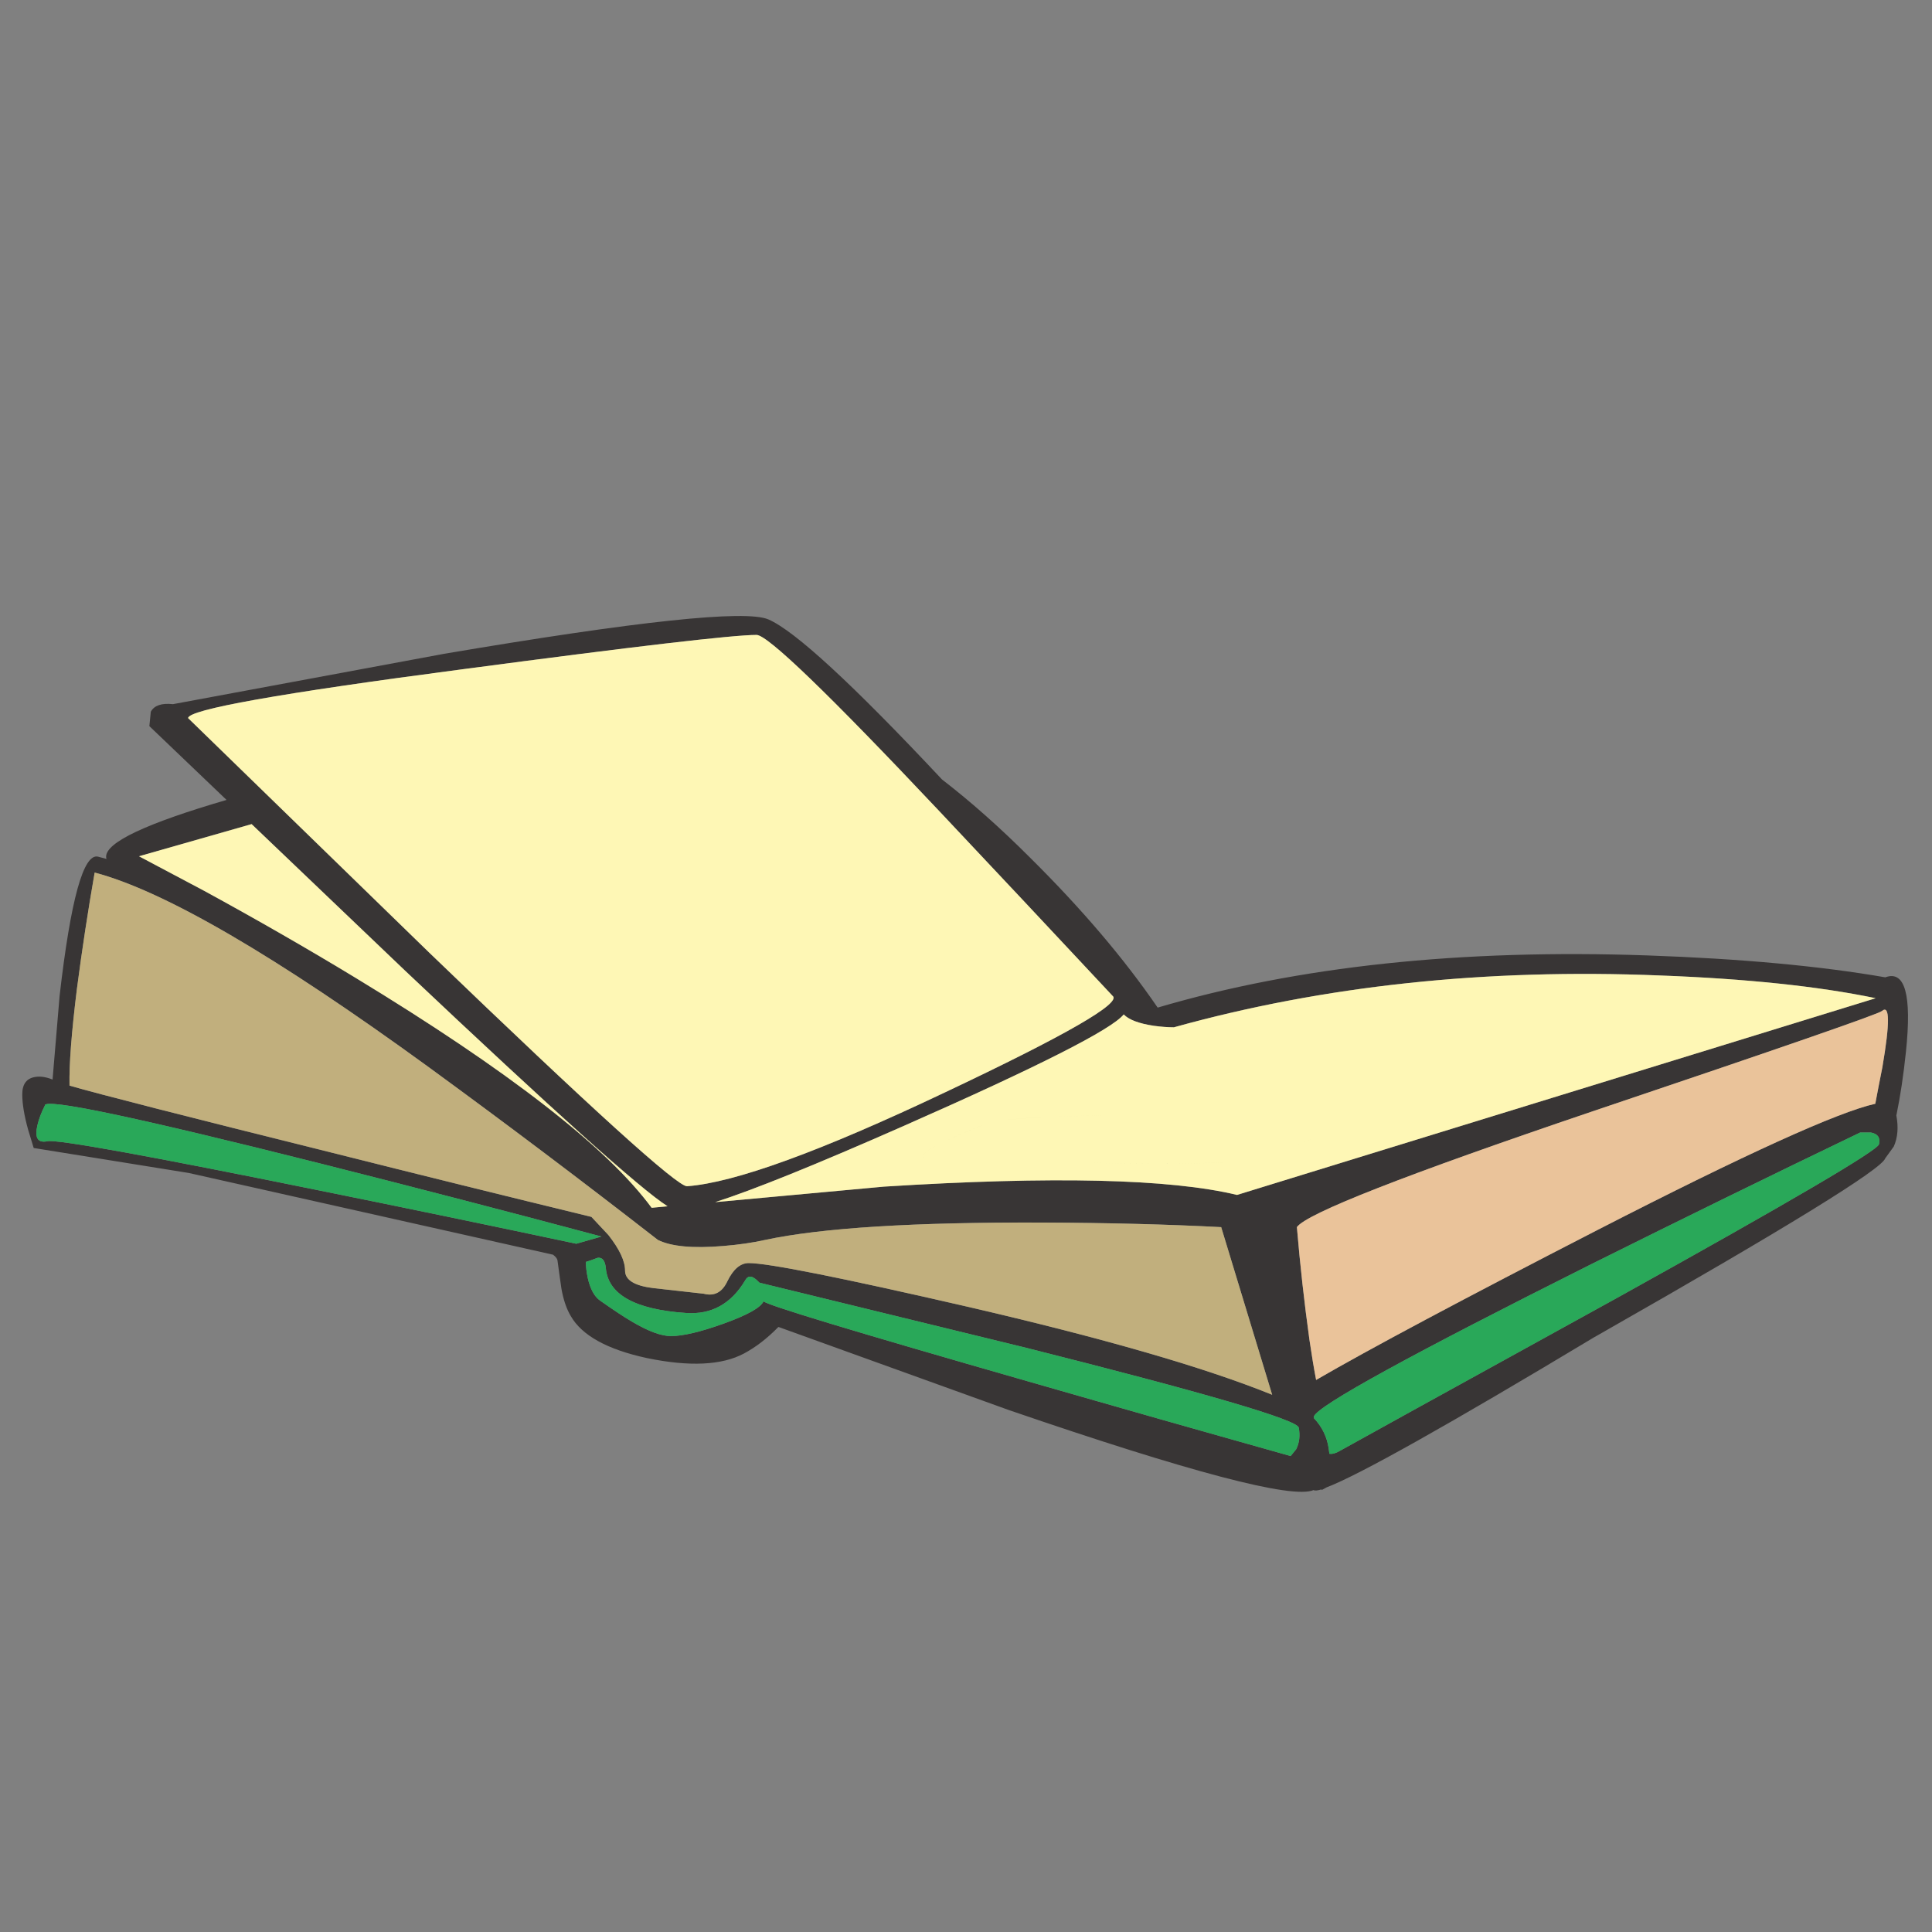 <?xml version="1.0" encoding="utf-8"?>
<!-- Generator: Adobe Illustrator 16.0.0, SVG Export Plug-In . SVG Version: 6.00 Build 0)  -->
<!DOCTYPE svg PUBLIC "-//W3C//DTD SVG 1.1//EN" "http://www.w3.org/Graphics/SVG/1.1/DTD/svg11.dtd">
<svg version="1.1" id="Layer_1" xmlns="http://www.w3.org/2000/svg" xmlns:xlink="http://www.w3.org/1999/xlink" x="0px" y="0px"
	 width="300px" height="300px" viewBox="0 0 300 300" enable-background="new 0 0 300 300" xml:space="preserve">
<rect x="0" y="0" width="300" height="300" fill="#808080" stroke="none"/>
<g>
	<path fill-rule="evenodd" clip-rule="evenodd" fill="#383535" d="M292.229,156.989c-0.533,0.474-15.562,5.683-45.083,15.63
		c-29.016,9.832-44.271,15.81-45.767,17.929c0.5,5.914,1.151,11.749,1.952,17.511c0.344,2.345,0.688,4.419,1.034,6.218
		c8.218-4.773,22.803-12.545,43.756-23.318c22.905-11.753,37.263-18.275,43.073-19.569c0.306-1.646,0.67-3.527,1.093-5.639
		C293.473,158.855,293.453,155.937,292.229,156.989z M292.747,151.759c3.059-1.133,4.129,2.706,3.211,11.52
		c-0.384,3.681-0.882,6.99-1.493,9.931c0.345,1.84,0.212,3.446-0.4,4.819l-1.317,1.819c-0.533,1.688-15.292,10.777-44.273,27.271
		l-0.918,0.519c-22.755,13.675-36.617,21.449-41.589,23.329l-0.742,0.411v-0.11c-0.65,0.192-1.07,0.23-1.259,0.11
		c-3.292,1.414-19.085-2.737-47.378-12.449l-35.674-12.869h-0.059c-1.717,1.759-3.494,3.129-5.329,4.109
		c-3.442,1.839-8.469,2.076-15.08,0.71c-6.156-1.333-10.097-3.511-11.82-6.531c-0.651-1.093-1.129-2.482-1.435-4.168
		c-0.15-0.981-0.358-2.468-0.625-4.461c-0.04-0.273-0.271-0.57-0.693-0.891l-56.552-12.688l-24.089-3.88l-0.859-2.82
		c-0.612-2.194-0.917-4.032-0.917-5.521c0-1.606,0.69-2.505,2.069-2.699c0.762-0.12,1.64,0.018,2.636,0.41l1.093-12.99
		c1.718-14.959,3.706-22.165,5.964-21.619c0.417,0.121,0.856,0.237,1.318,0.351c-0.04-0.113-0.059-0.23-0.059-0.351
		c0-2.232,6.234-5.17,18.701-8.809l-11.985-11.459l0.224-2.241c0.534-0.973,1.682-1.363,3.445-1.17l42.097-7.819
		c30.05-5.094,46.834-6.873,50.354-5.339c4.093,1.759,13.079,10.042,26.958,24.849c4.471,3.446,9.019,7.483,13.645,12.109
		c8.029,7.953,14.645,15.726,19.844,23.319c21.759-6.42,47.13-9.119,76.112-8.1C270.324,148.866,282.615,150,292.747,151.759z
		 M288.842,175.858c-13.839,6.652-27.755,13.468-41.744,20.44c-27.994,14.025-42.352,21.902-43.073,23.629c0,0.112,0,0.21,0,0.289
		c1.263,1.333,2.026,2.9,2.294,4.699c0.038,0.275,0.074,0.548,0.106,0.821c0.462,0.079,1.019-0.077,1.67-0.471
		c1.373-0.78,15.749-8.713,43.132-23.8c26.802-14.878,40.316-22.808,40.545-23.789c0.228-1.019-0.192-1.626-1.259-1.819H288.842z
		 M257.707,151.47c-27.036-1.101-52.176,1.583-75.42,8.049c-0.956,0-2.007-0.08-3.152-0.239c-2.297-0.347-3.845-0.935-4.646-1.76
		c-1.843,2.313-13.2,8.072-34.074,17.278c-13.684,6.034-23.471,9.99-29.36,11.87l26.207-2.409
		c26.152-1.648,44.427-1.217,54.825,1.288L291.254,155C282.385,153.152,271.203,151.976,257.707,151.47z M117.477,98.591
		c-3.669,0-18.905,1.78-45.708,5.34c-28.37,3.726-42.556,6.252-42.556,7.579l37.452,36.429
		c25.234,24.293,38.576,36.379,40.027,36.259c7.379-0.546,20.725-5.403,40.037-14.569c18.813-8.894,27.489-13.89,26.031-14.99
		c-9.292-9.946-18.274-19.522-26.949-28.728C128.641,107.698,119.195,98.591,117.477,98.591z M97.059,197.299
		c0,1.451,1.451,2.355,4.353,2.709c1.646,0.192,4.269,0.486,7.866,0.88c1.64,0.427,2.864-0.22,3.67-1.939
		c0.917-1.88,2.023-2.82,3.319-2.82c3.026,0,14.325,2.253,33.897,6.76c21.148,4.894,36.941,9.456,47.378,13.689l-7.916-26.029
		c-8.296-0.434-17.474-0.669-27.534-0.71c-20.106-0.079-34.539,0.819-43.298,2.699c-1.952,0.435-4.112,0.747-6.48,0.939
		c-4.705,0.396-8.088,0.081-10.151-0.939c-11.778-9.165-23.649-18.115-35.616-26.848c-23.744-17.273-41.026-27.34-51.848-30.2
		c-1.035,5.914-1.953,11.927-2.753,18.04c-0.839,6.773-1.223,11.785-1.152,15.04c4.282,1.253,17.836,4.72,40.663,10.398
		c13.541,3.407,27.001,6.737,40.38,9.99l2.635,2.819C96.197,193.972,97.059,195.811,97.059,197.299z M93.389,192.008
		c-14.491-3.873-28.963-7.633-43.416-11.28c-28.911-7.285-43.249-10.303-43.014-9.048c-0.54,1.06-0.924,2.079-1.152,3.058
		c-0.455,1.961,0.062,2.784,1.552,2.472c1.529-0.313,15.675,2.249,42.438,7.688c13.385,2.707,26.613,5.45,39.686,8.23
		L93.389,192.008z M90.978,195.948c0,0.747,0.095,1.57,0.283,2.469c0.384,1.72,1.016,2.894,1.894,3.521
		c2.18,1.533,3.846,2.633,4.998,3.299c2.518,1.488,4.526,2.23,6.022,2.23c1.867,0,4.6-0.646,8.199-1.939
		c3.709-1.334,5.771-2.49,6.188-3.47c0.233,0.515,13.944,4.667,41.131,12.46c13.605,3.919,27.18,7.779,40.72,11.579l0.859-1.061
		c0.495-0.979,0.628-2.096,0.4-3.349c-0.228-1.213-14.338-5.348-42.331-12.4l-41.405-10.108c-0.039-0.04-0.078-0.078-0.117-0.11
		c-0.957-1.021-1.663-1.1-2.118-0.24c-2.18,3.646-5.241,5.33-9.185,5.05c-7.952-0.547-12.099-2.877-12.445-6.99
		c-0.111-1.134-0.53-1.66-1.258-1.579C91.895,195.654,91.284,195.867,90.978,195.948z M103.657,187.309
		c-4.094-2.581-17.667-14.764-40.721-36.549l-23.865-22.79l-17.49,4.991l10.092,5.35c8.258,4.506,16.096,9.009,23.513,13.509
		c23.744,14.42,39.078,26.329,46.001,35.728L103.657,187.309z"/>
	<path fill-rule="evenodd" clip-rule="evenodd" fill="#29A859" d="M288.842,175.858h1.671c1.066,0.193,1.486,0.801,1.259,1.819
		c-0.229,0.981-13.743,8.911-40.545,23.789c-27.383,15.087-41.759,23.02-43.132,23.8c-0.651,0.394-1.208,0.55-1.67,0.471
		c-0.032-0.273-0.068-0.546-0.106-0.821c-0.268-1.799-1.031-3.366-2.294-4.699c0-0.079,0-0.177,0-0.289
		c0.722-1.727,15.079-9.604,43.073-23.629C261.087,189.326,275.003,182.511,288.842,175.858z M90.978,195.948
		c0.306-0.081,0.917-0.294,1.835-0.64c0.729-0.081,1.147,0.445,1.258,1.579c0.346,4.113,4.493,6.443,12.445,6.99
		c3.943,0.28,7.005-1.404,9.185-5.05c0.456-0.859,1.162-0.78,2.118,0.24c0.039,0.032,0.078,0.07,0.117,0.11l41.405,10.108
		c27.993,7.053,42.104,11.188,42.331,12.4c0.228,1.253,0.095,2.369-0.4,3.349l-0.859,1.061c-13.54-3.8-27.114-7.66-40.72-11.579
		c-27.187-7.793-40.897-11.945-41.131-12.46c-0.417,0.979-2.479,2.136-6.188,3.47c-3.599,1.294-6.332,1.939-8.199,1.939
		c-1.497,0-3.504-0.742-6.022-2.23c-1.152-0.666-2.818-1.766-4.998-3.299c-0.878-0.627-1.509-1.801-1.894-3.521
		C91.073,197.519,90.978,196.695,90.978,195.948z M93.389,192.008l-3.905,1.12c-13.073-2.78-26.301-5.523-39.686-8.23
		c-26.763-5.439-40.91-8.002-42.438-7.688c-1.49,0.313-2.007-0.511-1.552-2.472c0.228-0.979,0.612-1.998,1.152-3.058
		c-0.234-1.255,14.104,1.763,43.014,9.048C64.426,184.375,78.898,188.135,93.389,192.008z"/>
	<path fill-rule="evenodd" clip-rule="evenodd" fill="#EAC39A" d="M292.229,156.989c1.224-1.053,1.243,1.866,0.059,8.761
		c-0.423,2.111-0.787,3.993-1.093,5.639c-5.811,1.294-20.168,7.816-43.073,19.569c-20.953,10.773-35.538,18.545-43.756,23.318
		c-0.346-1.799-0.69-3.873-1.034-6.218c-0.801-5.762-1.452-11.597-1.952-17.511c1.496-2.119,16.751-8.097,45.767-17.929
		C276.668,162.672,291.696,157.463,292.229,156.989z"/>
	<path fill-rule="evenodd" clip-rule="evenodd" fill="#C1AF7D" d="M97.059,197.299c0-1.488-0.862-3.327-2.587-5.521l-2.635-2.819
		c-13.378-3.253-26.839-6.583-40.38-9.99c-22.826-5.679-36.381-9.146-40.663-10.398c-0.071-3.255,0.313-8.267,1.152-15.04
		c0.8-6.112,1.718-12.126,2.753-18.04c10.821,2.86,28.104,12.926,51.848,30.2c11.967,8.732,23.838,17.683,35.616,26.848
		c2.063,1.021,5.447,1.335,10.151,0.939c2.369-0.192,4.529-0.505,6.48-0.939c8.759-1.88,23.191-2.778,43.298-2.699
		c10.061,0.041,19.238,0.276,27.534,0.71l7.916,26.029c-10.437-4.233-26.229-8.796-47.378-13.689
		c-19.572-4.507-30.872-6.76-33.897-6.76c-1.295,0-2.401,0.94-3.319,2.82c-0.807,1.72-2.03,2.366-3.67,1.939
		c-3.598-0.394-6.22-0.688-7.866-0.88C98.51,199.654,97.059,198.75,97.059,197.299z"/>
	<path fill-rule="evenodd" clip-rule="evenodd" fill="#FEF7B5" d="M257.707,151.47c13.496,0.506,24.678,1.683,33.547,3.53
		l-99.167,30.547c-10.397-2.505-28.673-2.937-54.825-1.288l-26.207,2.409c5.889-1.88,15.676-5.836,29.36-11.87
		c20.874-9.206,32.231-14.966,34.074-17.278c0.801,0.825,2.349,1.413,4.646,1.76c1.146,0.159,2.196,0.239,3.152,0.239
		C205.531,153.053,230.671,150.369,257.707,151.47z M103.657,187.309l-2.47,0.238c-6.923-9.398-22.257-21.308-46.001-35.728
		c-7.417-4.5-15.255-9.003-23.513-13.509l-10.092-5.35l17.49-4.991l23.865,22.79C85.99,172.545,99.563,184.728,103.657,187.309z
		 M210.611,173.088c-9.213-0.072-18.196-0.093-26.947-0.06c-17.322,0.12-27.358,0.553-30.112,1.301
		c-2.407,0.939-4.587,1.858-6.539,2.759c-3.898,1.841-4.721,2.76-2.47,2.76c1.796,0,10.057,0.237,24.782,0.712
		c14.413,0.313,22.977,0.075,25.69-0.712c3.286-0.9,7.015-2.249,11.186-4.05C210.333,173.992,211.804,173.088,210.611,173.088z
		 M117.477,98.591c1.718,0,11.164,9.106,28.335,27.319c8.674,9.206,17.657,18.782,26.949,28.728
		c1.458,1.101-7.219,6.097-26.031,14.99c-19.312,9.166-32.658,14.023-40.037,14.569c-1.451,0.12-14.793-11.966-40.027-36.259
		l-37.452-36.429c0-1.327,14.186-3.854,42.556-7.579C98.572,100.371,113.808,98.591,117.477,98.591z M210.611,173.088
		c1.192,0-0.278,0.904-4.41,2.71c-4.171,1.801-7.899,3.149-11.186,4.05c-2.714,0.787-11.277,1.024-25.69,0.712
		c-14.726-0.475-22.986-0.712-24.782-0.712c-2.251,0-1.428-0.919,2.47-2.76c1.952-0.9,4.131-1.819,6.539-2.759
		c2.754-0.748,12.79-1.181,30.112-1.301C192.415,172.995,201.398,173.016,210.611,173.088z"/>
</g>
</svg>
